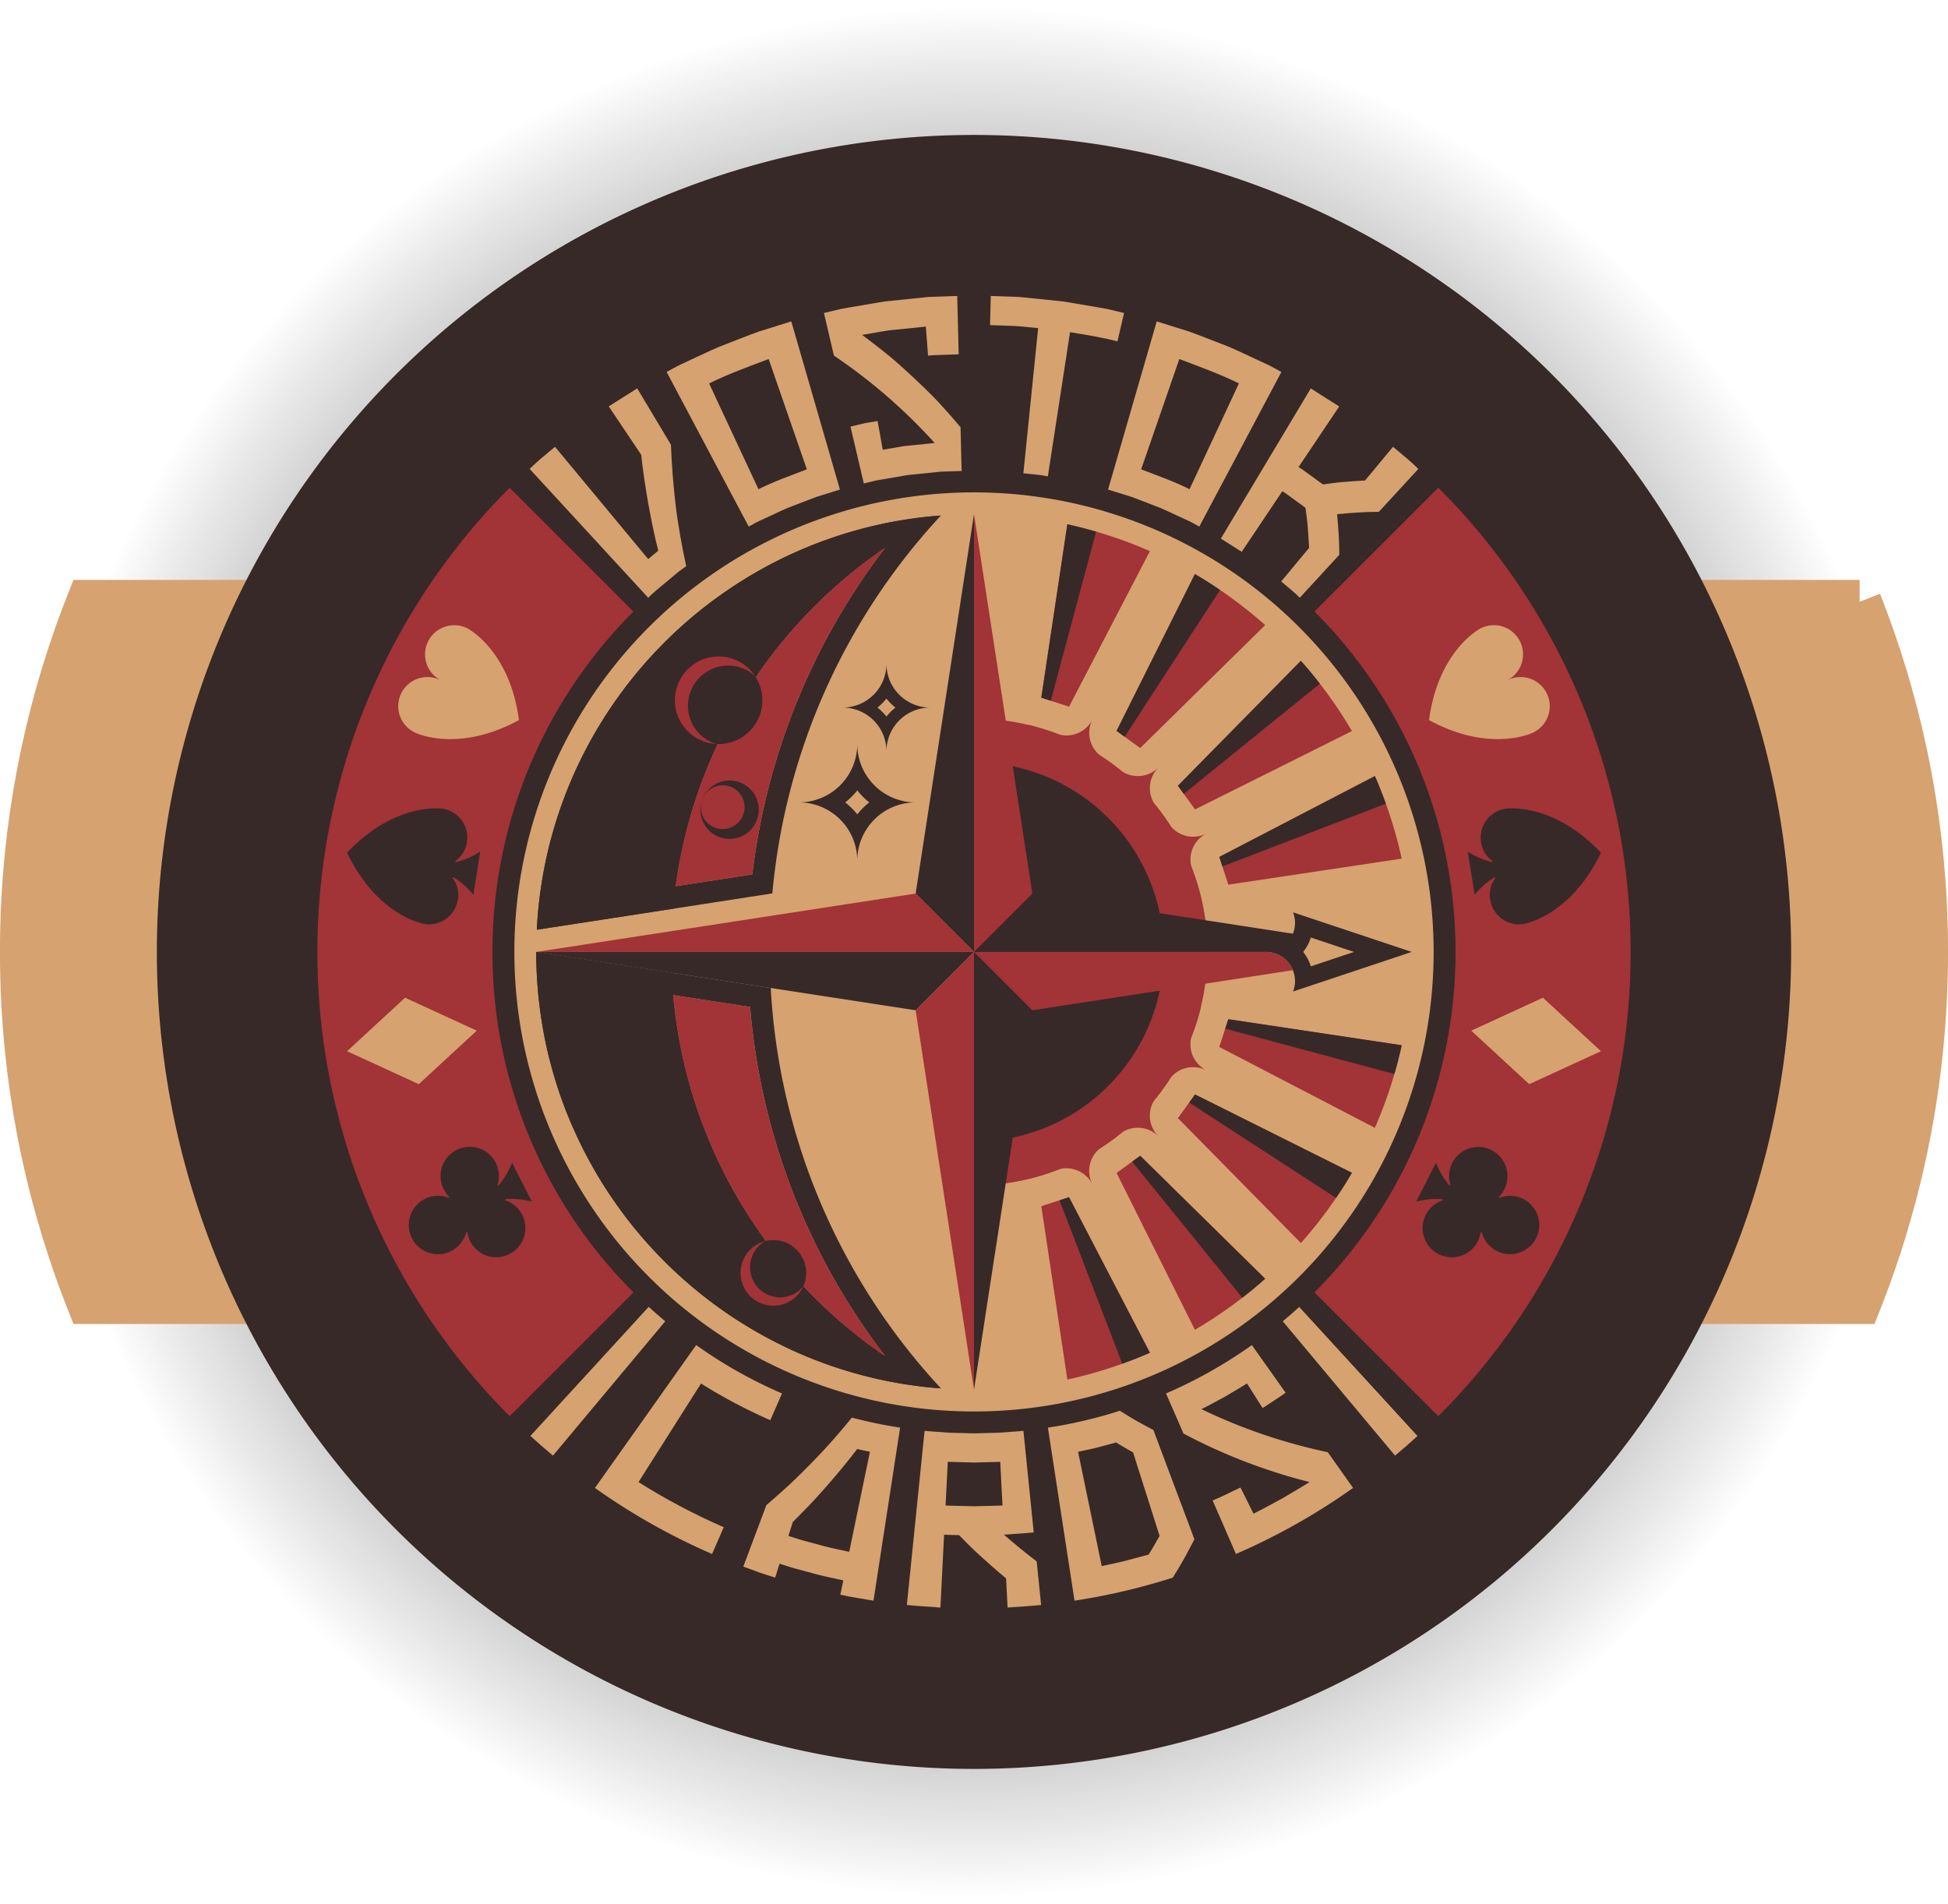 <svg xmlns="http://www.w3.org/2000/svg" xmlns:xlink="http://www.w3.org/1999/xlink" width="267" height="261.001" viewBox="0 0 267 261.001">
  <defs>
    <style>
      .cls-1 {
        fill: url(#radial-gradient);
      }

      .cls-2, .cls-4 {
        fill: #d6a26f;
      }

      .cls-2 {
        stroke: #d6a26f;
        stroke-width: 6px;
      }

      .cls-3 {
        fill: #362928;
        stroke: rgba(0,0,0,0);
      }

      .cls-5 {
        fill: #372928;
      }

      .cls-6 {
        fill: #a23337;
      }
    </style>
    <radialGradient id="radial-gradient" cx="0.5" cy="0.5" r="0.5" gradientUnits="objectBoundingBox">
      <stop offset="0" stop-color="#362928"/>
      <stop offset="0.312" stop-color="#302423" stop-opacity="0.886"/>
      <stop offset="1" stop-opacity="0"/>
    </radialGradient>
  </defs>
  <g id="Main_Logo" data-name="Main Logo" transform="translate(-826.5 37.5)">
    <path id="Shadow_circle" data-name="Shadow circle" class="cls-1" d="M130.5,0A130.5,130.5,0,1,1,0,130.5,130.5,130.5,0,0,1,130.5,0Z" transform="translate(829.5 -37.5)"/>
    <path id="Intersection_2" data-name="Intersection 2" class="cls-2" d="M-3141.39,159.5a130.151,130.151,0,0,1-9.111-48,130.151,130.151,0,0,1,9.111-48h242.778a130.151,130.151,0,0,1,9.111,48,130.146,130.146,0,0,1-9.111,48Z" transform="translate(3980 -18.5)"/>
    <path id="Black_Circle" data-name="Black Circle" class="cls-3" d="M112,0A112,112,0,1,1,0,112,112,112,0,0,1,112,0Z" transform="translate(848 -19)"/>
    <g id="Communist">
      <g id="Group_557" data-name="Group 557">
        <circle id="Ellipse_71" data-name="Ellipse 71" class="cls-4" cx="90" cy="90" r="90" transform="translate(869.999 2.999)"/>
        <path id="Path_1235" data-name="Path 1235" class="cls-5" d="M960,0a93,93,0,1,0,93,93A93,93,0,0,0,960,0Zm0,156a63,63,0,1,1,63-63A63,63,0,0,1,960,156Z"/>
        <g id="Group_549" data-name="Group 549">
          <g id="Group_547" data-name="Group 547">
            <path id="Path_1236" data-name="Path 1236" class="cls-5" d="M1017.71,162.055q-1.238,1.043-2.51,2.03l-14.72-18.96q.93-.72,1.84-1.485Z"/>
            <path id="Path_1237" data-name="Path 1237" class="cls-4" d="M1020.8,159.35c-1.01.925-2.04,1.83-3.09,2.7l-15.39-18.415q1.162-.96,2.27-1.98Z"/>
          </g>
          <g id="Group_548" data-name="Group 548">
            <path id="Path_1238" data-name="Path 1238" class="cls-5" d="M902.29,162.055q1.238,1.043,2.51,2.03l14.72-18.96q-.93-.72-1.84-1.485Z"/>
            <path id="Path_1239" data-name="Path 1239" class="cls-4" d="M899.2,159.35c1.01.925,2.04,1.83,3.09,2.7l15.39-18.415q-1.162-.96-2.27-1.98Z"/>
          </g>
          <path id="Path_1240" data-name="Path 1240" class="cls-5" d="M1015.2,164.085a90,90,0,0,1-110.4,0l14.72-18.96a65.987,65.987,0,0,0,80.96,0Z"/>
          <path id="Path_1241" data-name="Path 1241" class="cls-6" d="M894,93a65.813,65.813,0,0,0,19.33,46.67l-16.97,16.97a90,90,0,0,1,0-127.28l16.97,16.97A65.813,65.813,0,0,0,894,93Z"/>
          <path id="Path_1242" data-name="Path 1242" class="cls-5" d="M1023.64,29.36l-16.97,16.97a66,66,0,0,0-93.34,0L896.36,29.36a90,90,0,0,1,127.28,0Z"/>
          <path id="Path_1243" data-name="Path 1243" class="cls-5" d="M1023.64,156.64c-.355.355-.71.705-1.07,1.05-.245.235-.49.475-.74.705-.155.155-.315.3-.475.445q-.277.263-.555.51l-16.21-17.69c.045-.045.095-.085.14-.13.31-.28.61-.565.91-.855.35-.33.69-.665,1.03-1.005Z"/>
          <path id="Path_1244" data-name="Path 1244" class="cls-6" d="M1050,93a89.737,89.737,0,0,1-26.36,63.64l-16.97-16.97a66,66,0,0,0,0-93.34l16.97-16.97A89.737,89.737,0,0,1,1050,93Z"/>
        </g>
        <g id="Group_554" data-name="Group 554">
          <g id="Group_550" data-name="Group 550">
            <path id="Path_1245" data-name="Path 1245" class="cls-4" d="M1002.708,153.424l-4.623-6.529a64.01,64.01,0,0,1-11.767,6.634l2.4,5.5a77.214,77.214,0,0,0,17.273,6.648c-1.248.776-2.515,1.524-3.783,2.267-1.3.687-2.577,1.418-3.9,2.061l-1.784-3.58-1.9.909-.949.453-.968.411,3.194,7.335a88.031,88.031,0,0,0,16.055-9.053l-3.467-4.9a75.96,75.96,0,0,1-17.32-5.9c1.077-.52,2.112-1.122,3.173-1.675,1.029-.609,2.061-1.215,3.078-1.845l2.142,3.378,1.582-1.047C1001.671,154.148,1002.205,153.807,1002.708,153.424Z"/>
            <path id="Path_1246" data-name="Path 1246" class="cls-4" d="M908.045,166.481a88.031,88.031,0,0,0,16.055,9.053l1.6-3.668a88.541,88.541,0,0,1-11.683-6.188l8.567-13.513a72.646,72.646,0,0,0,9.5,5.032l1.6-3.668a64.01,64.01,0,0,1-11.767-6.634Z"/>
            <path id="Path_1247" data-name="Path 1247" class="cls-4" d="M943.254,156.839a64.166,64.166,0,0,0,6.618,1.376l-3.649,23.721-2.277-.382-1.137-.2-1.129-.243.406-1.959c-1.471-.322-2.948-.617-4.4-1.031l-2.182-.585c-.724-.205-1.437-.447-2.156-.671l-.6,1.907c-.733-.237-1.47-.462-2.2-.711l-2.167-.8,3.162-8.426q1.633-1.4,3.176-2.823c1.033-.968,2.044-1.97,3.02-2.968s1.919-2,2.839-3.04S942.394,157.9,943.254,156.839Zm.727,4.31c-1.335,1.767-2.722,3.425-4.2,5.114-.735.833-1.494,1.684-2.261,2.488s-1.552,1.6-2.355,2.4l-.606,1.906c.686.213,1.367.445,2.058.641l2.081.557c1.382.4,2.792.676,4.2.984l2.838-13.709Z"/>
            <path id="Path_1248" data-name="Path 1248" class="cls-4" d="M968.188,172.576c-1.359.143-2.726.209-4.089.316,1.43,1.225,2.932,2.487,4.494,3.664l.607,5.969c-1.529.16-3.064.239-4.6.354l-.2-3.995c-1.534-1.273-3-2.587-4.4-3.884q-1.05-1.024-2.05-2.048c-.683-.021-1.367-.023-2.049-.06l-.505,9.987c-1.532-.115-3.067-.194-4.6-.354l2.428-23.877c1.123.119,2.253.167,3.379.262L960,159l3.393-.09c1.126-.1,2.256-.143,3.379-.262Zm-4.593-9.671L960,163l-3.595-.1-.3,5.992c1.3.05,2.6.067,3.9.1,1.3-.036,2.6-.053,3.9-.1Z"/>
            <path id="Path_1249" data-name="Path 1249" class="cls-4" d="M984.59,158.54l5.623,14.98q-.684,1.32-1.416,2.654c-.494.874-1.013,1.729-1.544,2.6a86.94,86.94,0,0,1-13.476,3.161l-3.649-23.721a62.938,62.938,0,0,0,9.863-2.315c.738.461,1.5.932,2.264,1.375Q983.4,157.914,984.59,158.54Zm-2.783,3.078c-.79-.453-1.556-.891-2.317-1.37l-2.6.694c-.868.224-1.751.387-2.625.587l3.243,15.668c1.076-.242,2.161-.45,3.229-.724l3.2-.855c.522-.841,1.017-1.714,1.5-2.562Z"/>
          </g>
          <g id="Group_553" data-name="Group 553">
            <g id="Group_551" data-name="Group 551">
              <path id="Path_1250" data-name="Path 1250" class="cls-4" d="M1002.132,13.492l-11.253,21.2c-.5-.261-.975-.569-1.493-.794l-1.535-.708c-1.026-.466-2.027-.99-3.094-1.358-1.055-.4-2.1-.826-3.156-1.211l-3.226-1.006,6.669-23.055,4.409,1.381c1.448.52,2.878,1.095,4.315,1.647,1.451.523,2.83,1.212,4.23,1.852l2.092.977C1000.792,12.733,1001.45,13.135,1002.132,13.492Zm-5.825,1.572c-2.639-1.305-5.413-2.3-8.163-3.344L982.91,26.84c2.229.861,4.491,1.651,6.632,2.724Z"/>
              <path id="Path_1251" data-name="Path 1251" class="cls-4" d="M962.3,3.072l-.1,4,3.3.115c1.1.058,2.194.2,3.291.3l-2.025,19.9c1.122.124,2.253.184,3.358.417l3.041-19.768c2.173.378,4.359.693,6.493,1.266l.911-3.895-2.247-.535c-.755-.145-1.515-.268-2.273-.4l-2.276-.388c-.759-.123-1.515-.274-2.282-.335L966.9,3.28c-.764-.1-1.532-.094-2.3-.129Z"/>
              <path id="Path_1252" data-name="Path 1252" class="cls-4" d="M1020.906,26.782c-1.094-1.081-2.295-2.044-3.476-3.029L1013.6,28.37q-1.467.081-2.9.2c-.942.064-1.933.218-2.877.339l-1.658-1.207-.829-.6-.415-.3-.433-.275,5.569-8.306-3.9-2.47L993.835,36.335l2.859,1.812,5.569-8.306.412.261.394.286.787.574,1.576,1.148c.118.926.257,1.8.32,2.74s.134,1.847.181,2.753L1002.1,42.22c.866.724,1.759,1.417,2.554,2.223l5.417-5.887c.008-1.879-.135-3.689-.306-5.57,1.875-.171,3.826-.325,5.723-.317Z"/>
            </g>
            <g id="Group_552" data-name="Group 552">
              <path id="Path_1253" data-name="Path 1253" class="cls-4" d="M916.724,37.992l-1.38,1.15L902.57,23.753c-1.181.985-2.382,1.948-3.476,3.029l16.251,17.661c.8-.806,1.688-1.5,2.554-2.223l1.3-1.086c.423-.376.907-.673,1.356-1.014q-.438-2-.8-4.057-.18-1.029-.342-2.072l-.156-1.046-.129-1.027q-.5-4.12-.668-8.453l-4.622-7.722-3.9,2.47,4.456,6.645c.1,1.1.262,2.243.423,3.358s.343,2.225.537,3.32C915.753,33.737,916.178,35.849,916.724,37.992Z"/>
              <path id="Path_1254" data-name="Path 1254" class="cls-4" d="M934.956,6.559l6.669,23.055L938.4,30.62c-1.059.385-2.1.814-3.156,1.211-1.067.368-2.068.892-3.094,1.358l-1.535.708c-.518.225-.994.533-1.493.794l-11.253-21.2c.682-.357,1.34-.759,2.042-1.076L922,11.439c1.4-.64,2.779-1.329,4.23-1.852,1.437-.552,2.867-1.127,4.315-1.647Zm-3.1,5.161c-2.75,1.042-5.524,2.039-8.163,3.344l6.765,14.5c2.141-1.073,4.4-1.863,6.632-2.724Z"/>
              <path id="Path_1255" data-name="Path 1255" class="cls-4" d="M940.8,11.249l-1.367-5.842,2.247-.535c.755-.145,1.515-.268,2.273-.4l2.276-.388c.759-.123,1.515-.274,2.282-.335l4.59-.468c.764-.1,1.532-.094,2.3-.129l2.3-.079.2,8-2.1.072c-.7.031-1.4.025-2.1.116l-.3-3.988-4.386.447c-.733.056-1.455.2-2.181.32l-2.174.371q1.941,1.443,3.749,2.912c1.209,1,2.383,2.087,3.507,3.135,1.127,1.069,2.205,2.095,3.246,3.21q1.562,1.7,2.992,3.4l.151,6-1.7.056c-.564.025-1.132.011-1.692.091l-3.369.344a16.535,16.535,0,0,0-1.673.249l-1.667.286c-.555.1-1.113.18-1.667.284l-1.642.4-1.823-7.79,1.844-.446c.62-.118,1.246-.214,1.869-.323l.709,3.936,1.769-.3c.59-.1,1.176-.224,1.774-.263l3.573-.364A75.535,75.535,0,0,0,940.8,11.249Z"/>
            </g>
          </g>
        </g>
        <g id="Group_555" data-name="Group 555">
          <path id="Path_1256" data-name="Path 1256" class="cls-4" d="M1028.151,103.794l7.951,7.334,9.828-4.518-7.951-7.334Z"/>
          <path id="Path_1257" data-name="Path 1257" class="cls-4" d="M1036.47,63c.146-.061.224-.1.224-.1a4,4,0,1,0-3.631-7.128,4,4,0,1,0-3.632-7.128s-.079.04-.213.122c-.093.054-.182.112-.268.172-1.413.947-5.533,4.343-6.58,12.282,7.038,3.819,12.207,2.482,13.8,1.9C1036.273,63.082,1036.372,63.044,1036.47,63Z"/>
          <path id="Path_1258" data-name="Path 1258" class="cls-5" d="M1028.707,133.232a4.052,4.052,0,0,0,.726-1.717.1.1,0,0,1,.189-.009,4,4,0,1,0,2.452-4.814.1.1,0,0,1-.1-.158,4,4,0,1,0-6.417-4.622,3.98,3.98,0,0,0-.259,2.98.1.1,0,0,1-.173.091,10.927,10.927,0,0,1-1.8-3.088l-2.724,5.346a10.907,10.907,0,0,1,3.558-.355.1.1,0,0,1,.028.193,4,4,0,1,0,4.527,6.153Z"/>
          <path id="Path_1259" data-name="Path 1259" class="cls-5" d="M1035.569,89.118c.1-.023.206-.05.307-.08,1.636-.465,6.6-2.421,10.053-9.648-5.513-5.807-10.842-6.133-12.542-6.069-.1,0-.211.009-.317.019-.158.013-.245.026-.245.026a4,4,0,0,0-3.325,4.576,3.84,3.84,0,0,0,1.541,2.571c-.018-.013.018.014,0,0a.094.094,0,0,1-.085.165,10.913,10.913,0,0,1-3.275-1.435l.939,5.926a10.91,10.91,0,0,1,2.671-2.377.094.094,0,0,1,.132.131c.013-.019-.014.018,0,0a3.834,3.834,0,0,0-.671,2.921,4,4,0,0,0,4.576,3.325S1035.415,89.155,1035.569,89.118Z"/>
        </g>
        <g id="Group_556" data-name="Group 556">
          <path id="Path_1260" data-name="Path 1260" class="cls-4" d="M891.849,103.794l-7.951,7.334-9.828-4.518,7.951-7.334Z"/>
          <path id="Path_1261" data-name="Path 1261" class="cls-4" d="M883.53,63c-.146-.061-.224-.1-.224-.1a4,4,0,1,1,3.631-7.128,4,4,0,0,1,3.632-7.128s.079.04.213.122c.093.054.182.112.268.172,1.413.947,5.533,4.343,6.58,12.282-7.038,3.819-12.207,2.482-13.8,1.9C883.727,63.082,883.628,63.044,883.53,63Z"/>
          <path id="Path_1262" data-name="Path 1262" class="cls-5" d="M895.91,134.6a4,4,0,0,0-.09-7.526.1.1,0,0,1,.028-.193,10.907,10.907,0,0,1,3.558.355l-2.724-5.346a10.927,10.927,0,0,1-1.8,3.088.1.1,0,0,1-.173-.091,4,4,0,1,0-7.638.045,4.041,4.041,0,0,0,.962,1.6.1.1,0,0,1-.1.158,4,4,0,1,0,2.452,4.814.1.1,0,0,1,.189.009,4,4,0,0,0,5.343,3.09Z"/>
          <path id="Path_1263" data-name="Path 1263" class="cls-5" d="M884.672,89.169a4,4,0,0,0,4.576-3.325,3.834,3.834,0,0,0-.671-2.921c.014.018-.013-.019,0,0a.094.094,0,0,1,.132-.131,10.909,10.909,0,0,1,2.671,2.377l.939-5.926a10.912,10.912,0,0,1-3.275,1.435.094.094,0,0,1-.085-.165h0a3.84,3.84,0,0,0,1.541-2.571,4,4,0,0,0-3.325-4.576s-.087-.013-.245-.026c-.106-.01-.212-.017-.317-.019-1.7-.064-7.029.262-12.542,6.069,3.448,7.227,8.417,9.183,10.053,9.648.1.03.2.057.307.08C884.585,89.155,884.672,89.169,884.672,89.169Z"/>
        </g>
      </g>
      <g id="Group_564" data-name="Group 564">
        <path id="Path_1264" data-name="Path 1264" class="cls-5" d="M955.285,33.185a67.1,67.1,0,0,0-36.18,50.8c-.14,1.02-.255,2.055-.345,3.09l-18.68,2.875a59.616,59.616,0,0,1,3.25-16.705c.175-.5.355-1.01.55-1.5.065-.19.14-.38.215-.57.14-.355.28-.715.43-1.07.2-.49.41-.975.62-1.455q.525-1.178,1.095-2.325c.21-.425.425-.84.645-1.255.205-.395.42-.785.635-1.175a60.325,60.325,0,0,1,3.555-5.635c.255-.36.515-.715.78-1.075q.8-1.065,1.635-2.09c.28-.345.56-.685.85-1.02s.575-.67.87-1,.59-.655.895-.98.605-.645.915-.96c.64-.655,1.29-1.295,1.96-1.925.6-.56,1.215-1.115,1.84-1.65a59.881,59.881,0,0,1,5.33-4.1c.365-.25.735-.5,1.1-.74s.745-.48,1.125-.715.755-.465,1.14-.69.77-.45,1.155-.665.78-.435,1.175-.645c1.18-.63,2.385-1.215,3.61-1.765.345-.155.7-.31,1.045-.46.21-.09.42-.175.63-.26.31-.135.625-.26.94-.38.375-.15.75-.29,1.13-.43.42-.155.845-.31,1.275-.455s.855-.29,1.285-.425.865-.27,1.3-.4c.275-.08.55-.16.83-.235.595-.17,1.2-.325,1.8-.475.295-.07.595-.14.89-.205.6-.14,1.19-.27,1.8-.385.45-.09.9-.17,1.36-.25.33-.055.66-.11.995-.16.31-.05.62-.1.935-.135.325-.05.65-.1.975-.13.41-.055.825-.1,1.235-.14.395-.04.795-.075,1.19-.1C955.15,33.195,955.215,33.19,955.285,33.185Z"/>
        <path id="Path_1265" data-name="Path 1265" class="cls-5" d="M955.285,152.815a2.119,2.119,0,0,1-.25-.025c-.4-.03-.8-.065-1.195-.1-.48-.05-.96-.1-1.435-.165-1.07-.135-2.135-.295-3.185-.49-.355-.065-.7-.13-1.055-.2-.945-.185-1.88-.4-2.8-.635-.445-.11-.89-.225-1.33-.35q-1.358-.375-2.7-.81c-.93-.3-1.855-.63-2.765-.98-.4-.15-.785-.3-1.17-.46-.43-.175-.855-.355-1.28-.54s-.85-.375-1.27-.57-.835-.39-1.25-.6-.83-.41-1.235-.625-.815-.43-1.22-.65-.8-.45-1.205-.68-.79-.465-1.18-.705-.785-.485-1.17-.73c-.4-.255-.8-.52-1.19-.785-.715-.485-1.42-.99-2.115-1.5a.957.957,0,0,1-.085-.065c-1.1-.82-2.175-1.68-3.215-2.57q-1.043-.893-2.04-1.83c-.665-.62-1.32-1.265-1.955-1.92-.32-.33-.635-.66-.945-.995-.62-.67-1.23-1.355-1.82-2.05-.295-.35-.59-.7-.875-1.055s-.575-.715-.855-1.08-.555-.725-.825-1.1q-1.627-2.212-3.06-4.57-.712-1.178-1.37-2.4t-1.265-2.465c-.2-.415-.4-.835-.59-1.255-.385-.84-.75-1.695-1.1-2.555-.19-.465-.37-.935-.545-1.4q-.457-1.238-.87-2.505c-.145-.46-.29-.925-.43-1.395-.26-.885-.5-1.775-.725-2.68-.38-1.55-.7-3.125-.95-4.725-.055-.3-.1-.6-.14-.9A60.217,60.217,0,0,1,900,93l18.56,2.855q.067,1.545.2,3.065a67.073,67.073,0,0,0,36.525,53.9Z"/>
        <g id="Group_558" data-name="Group 558">
          <path id="Path_1266" data-name="Path 1266" class="cls-5" d="M903.38,86.41,919.1,83.99a66.964,66.964,0,0,1,28.725-46.4c.085-.115.17-.225.255-.335A57.064,57.064,0,0,0,903.38,86.41Zm51.9-53.225c-.07,0-.135.01-.2.02-.4.03-.8.065-1.19.1-.41.04-.825.085-1.235.14-.325.035-.65.08-.975.13-.315.035-.625.085-.935.135-.335.05-.665.1-.995.16-.455.08-.91.16-1.36.25-.605.115-1.2.245-1.8.385-.295.065-.595.135-.89.205-.605.15-1.21.305-1.8.475-.28.075-.555.155-.83.235-.44.13-.87.26-1.3.4s-.86.28-1.285.425-.855.3-1.275.455c-.38.14-.755.28-1.13.43-.315.12-.63.245-.94.38-.21.085-.42.17-.63.26-.35.15-.7.305-1.045.46-1.225.55-2.43,1.135-3.61,1.765-.395.21-.785.425-1.175.645s-.775.44-1.155.665-.765.455-1.14.69-.755.475-1.125.715-.74.49-1.1.74a59.881,59.881,0,0,0-5.33,4.1c-.625.535-1.24,1.09-1.84,1.65-.67.63-1.32,1.27-1.96,1.925q-.465.473-.915.96c-.3.325-.6.655-.895.98s-.585.665-.87,1-.57.675-.85,1.02q-.84,1.027-1.635,2.09c-.265.36-.525.715-.78,1.075A60.325,60.325,0,0,0,907.52,63.9c-.215.39-.43.78-.635,1.175-.22.415-.435.83-.645,1.255q-.57,1.147-1.095,2.325c-.21.48-.42.965-.62,1.455-.15.355-.29.715-.43,1.07-.075.19-.15.38-.215.57-.2.495-.375,1-.55,1.5a59.616,59.616,0,0,0-3.25,16.705l18.68-2.875,13.6-2.1A87.678,87.678,0,0,1,955.47,33.17ZM929.615,82.37,919.1,83.99a66.964,66.964,0,0,1,28.725-46.4A91.361,91.361,0,0,0,929.615,82.37Z"/>
          <path id="Path_1267" data-name="Path 1267" class="cls-6" d="M947.83,37.585A91.361,91.361,0,0,0,929.615,82.37L919.1,83.99A66.964,66.964,0,0,1,947.83,37.585Z"/>
          <path id="Path_1268" data-name="Path 1268" class="cls-5" d="M947.82,148.41a66.958,66.958,0,0,1-29.06-49.49l-15.655-2.4A57.034,57.034,0,0,0,948.08,148.75C947.995,148.635,947.905,148.525,947.82,148.41ZM932.14,97.945l-13.58-2.09L900,93a60.217,60.217,0,0,0,.63,8.705c.04.3.085.6.14.9.25,1.6.57,3.175.95,4.725.225.9.465,1.795.725,2.68.14.47.285.935.43,1.395q.405,1.268.87,2.505c.175.47.355.94.545,1.4.34.86.705,1.715,1.1,2.555.19.42.385.84.59,1.255q.6,1.252,1.265,2.465t1.37,2.4q1.425,2.355,3.06,4.57c.27.37.55.735.825,1.1s.565.725.855,1.08.58.705.875,1.055c.585.695,1.2,1.38,1.82,2.05.31.335.625.665.945.995.635.655,1.29,1.3,1.955,1.92s1.345,1.24,2.04,1.83c1.04.9,2.11,1.755,3.215,2.57a.957.957,0,0,0,.085.065c.7.51,1.4,1.015,2.115,1.5.395.265.79.53,1.19.785.385.245.775.49,1.17.73s.785.475,1.18.705.8.455,1.205.68.81.435,1.22.65.82.42,1.235.625.83.4,1.25.6.845.385,1.27.57.85.365,1.28.54c.385.155.775.31,1.17.46.91.35,1.835.68,2.765.98q1.335.442,2.7.81c.44.125.885.24,1.33.35.925.235,1.86.45,2.8.635.35.07.7.135,1.055.2,1.05.2,2.115.355,3.185.49.475.06.955.115,1.435.165.395.04.795.075,1.195.1a2.119,2.119,0,0,0,.25.025l.185.015A87.631,87.631,0,0,1,932.14,97.945Zm-13.38.975,10.55,1.625a91.02,91.02,0,0,0,18.51,47.865A66.958,66.958,0,0,1,918.76,98.92Z"/>
          <path id="Path_1269" data-name="Path 1269" class="cls-6" d="M947.82,148.41a66.958,66.958,0,0,1-29.06-49.49l10.55,1.625A91.02,91.02,0,0,0,947.82,148.41Z"/>
        </g>
        <g id="Group_562" data-name="Group 562">
          <g id="Group_559" data-name="Group 559">
            <circle id="Ellipse_72" data-name="Ellipse 72" class="cls-5" cx="6" cy="6" r="6" transform="translate(918.999 52.501)"/>
            <path id="Path_1270" data-name="Path 1270" class="cls-6" d="M930,55.184a5.707,5.707,0,0,0-.955-.7,5.5,5.5,0,0,0-5.5,9.527,5.735,5.735,0,0,0,1.08.479A6,6,0,1,1,930,55.184Z"/>
          </g>
          <g id="Group_560" data-name="Group 560">
            <circle id="Ellipse_73" data-name="Ellipse 73" class="cls-5" cx="4.5" cy="4.5" r="4.5" transform="translate(928 132.5)"/>
            <path id="Path_1271" data-name="Path 1271" class="cls-6" d="M931.446,132.622a4.332,4.332,0,0,0-.736.5,4.125,4.125,0,0,0,5.3,6.32,4.25,4.25,0,0,0,.615-.638,4.5,4.5,0,1,1-5.182-6.177Z"/>
          </g>
          <g id="Group_561" data-name="Group 561">
            <path id="Path_1272" data-name="Path 1272" class="cls-5" d="M925.131,77.26a4,4,0,0,1-2.391-5.127,3,3,0,1,0,3.845-1.793,3,3,0,0,0-3.845,1.793,4,4,0,1,1,2.391,5.127Z"/>
          </g>
        </g>
        <g id="Group_563" data-name="Group 563">
          <path id="Path_1273" data-name="Path 1273" class="cls-5" d="M944,64.5a8,8,0,0,1-8,8,8,8,0,0,1,8,8,8,8,0,0,1,8-8A8,8,0,0,1,944,64.5Zm0,9.643a10.379,10.379,0,0,0-1.643-1.643A10.379,10.379,0,0,0,944,70.857a10.379,10.379,0,0,0,1.643,1.643A10.379,10.379,0,0,0,944,74.143Z"/>
          <path id="Path_1274" data-name="Path 1274" class="cls-5" d="M948,53.5a6,6,0,0,1-6,6,6,6,0,0,1,6,6,6,6,0,0,1,6-6A6,6,0,0,1,948,53.5Zm0,7.232a7.8,7.8,0,0,0-1.232-1.232A7.8,7.8,0,0,0,948,58.268a7.8,7.8,0,0,0,1.232,1.232A7.8,7.8,0,0,0,948,60.732Z"/>
        </g>
      </g>
      <g id="Group_573" data-name="Group 573">
        <g id="Group_567" data-name="Group 567">
          <g id="Group_565" data-name="Group 565">
            <path id="Path_1275" data-name="Path 1275" class="cls-6" d="M990.52,83.365a31.408,31.408,0,0,1,1.185,5.285l-2.585-.4c-.145-.885-.325-1.755-.55-2.61.005,0,.005-.01,0-.01-.065-.26-.135-.51-.21-.765s-.15-.515-.23-.77c-.135-.435-.285-.865-.44-1.285-.07-.2-.145-.4-.225-.6-.005-.02-.015-.04-.02-.055l-.1-.33a6.541,6.541,0,0,1-.055-2.73,6.486,6.486,0,0,1-2.24-1.73l-.155-.21c-.045-.075-.1-.15-.145-.225-.035-.055-.07-.11-.11-.165-.07-.11-.145-.22-.225-.34-.355-.52-.725-1.025-1.11-1.525a1.034,1.034,0,0,0-.07-.085c-.15-.195-.31-.395-.465-.585-.005,0-.01-.015-.02-.02l-.135-.19a6.575,6.575,0,0,1-.965-2.68,6.526,6.526,0,0,1-2.655-.95l-.225-.16c-.4-.32-.8-.635-1.205-.94-.23-.17-.46-.34-.7-.5-.085-.06-.175-.12-.26-.18L976.6,68.6l-.015,0h-.01c-.115-.075-.225-.155-.34-.23-.135-.09-.275-.18-.415-.27l-.2-.145a6.566,6.566,0,0,1-1.725-2.235,6.715,6.715,0,0,1-1.235.115,6.518,6.518,0,0,1-1.49-.17l-.33-.105a.244.244,0,0,0-.035-.015c-.045-.02-.095-.035-.145-.055-.03-.01-.065-.025-.1-.04v0a27.707,27.707,0,0,0-2.665-.88l-.415-2.69c.73.175,1.445.375,2.155.595.4.13.8.26,1.19.405.3.11.61.225.91.34a.016.016,0,0,0,.01,0,4,4,0,0,0,4.485-2.08,4,4,0,0,0,.995,4.885c.255.16.505.325.755.5a0,0,0,0,1,.005,0c.205.135.405.28.605.425l.215.155c.075.055.15.1.22.16.2.145.4.3.595.45.235.18.47.37.7.56a4,4,0,0,0,4.96-.56,4,4,0,0,0-.555,4.97c.185.225.365.45.55.68a.015.015,0,0,0,.005.01c.15.195.3.4.45.6.05.07.105.145.16.22s.1.14.155.215q.233.315.45.645c.16.235.32.475.47.715a4,4,0,0,0,4.89,1,3.992,3.992,0,0,0-2.185,3.57,4.078,4.078,0,0,0,.105.915c.12.31.24.62.35.935C990.265,82.58,990.4,82.97,990.52,83.365Z"/>
            <path id="Path_1276" data-name="Path 1276" class="cls-6" d="M969.635,123.52a31.408,31.408,0,0,1-5.285,1.185l.4-2.585c.885-.145,1.755-.325,2.61-.55.005,0,.01,0,.01,0,.26-.065.51-.135.765-.21s.515-.15.77-.23c.435-.135.865-.285,1.285-.44.2-.07.4-.145.595-.225.02,0,.04-.015.055-.02l.33-.105a6.541,6.541,0,0,1,2.73-.055,6.485,6.485,0,0,1,1.73-2.24l.21-.155c.075-.045.15-.1.225-.145.055-.035.11-.07.165-.11.11-.07.22-.145.34-.225.52-.355,1.025-.725,1.525-1.11a1.039,1.039,0,0,0,.085-.07c.2-.15.4-.31.585-.465.005,0,.015-.01.02-.02l.19-.135a6.574,6.574,0,0,1,2.68-.965,6.526,6.526,0,0,1,.95-2.655l.16-.225c.32-.395.635-.795.94-1.205.17-.23.34-.46.5-.695.06-.085.12-.175.18-.26l.015-.005.005-.015v-.01c.075-.115.155-.225.23-.34.09-.135.18-.275.27-.415l.145-.2a6.567,6.567,0,0,1,2.235-1.725,6.719,6.719,0,0,1-.115-1.235,6.516,6.516,0,0,1,.17-1.49l.1-.33a.243.243,0,0,0,.015-.035c.02-.045.035-.1.055-.145.01-.03.025-.065.04-.1h-.005a27.7,27.7,0,0,0,.88-2.665l2.69-.415c-.175.73-.375,1.445-.595,2.155-.13.4-.26.8-.405,1.19-.11.305-.225.61-.34.91a.015.015,0,0,0-.005.01,4,4,0,0,0,2.08,4.485,4,4,0,0,0-4.885.995c-.16.255-.325.505-.495.755a0,0,0,0,1-.005,0c-.135.205-.28.4-.425.6l-.155.215c-.055.075-.105.15-.16.22-.145.2-.295.4-.45.6-.18.235-.37.47-.56.7a4,4,0,0,0,.56,4.96,4,4,0,0,0-4.97-.555c-.225.185-.45.365-.68.55a.016.016,0,0,0-.01,0c-.2.15-.4.3-.595.45l-.22.16c-.07.05-.14.105-.215.155q-.315.232-.645.45c-.235.16-.475.32-.715.47a4,4,0,0,0-1,4.89,3.992,3.992,0,0,0-3.57-2.185,4.078,4.078,0,0,0-.915.105c-.31.12-.62.24-.935.35C970.42,123.265,970.03,123.4,969.635,123.52Z"/>
          </g>
          <g id="Group_566" data-name="Group 566">
            <path id="Path_1277" data-name="Path 1277" class="cls-6" d="M960,125a32,32,0,0,0,0-64Z"/>
            <path id="Path_1278" data-name="Path 1278" class="cls-5" d="M960,119a26,26,0,0,0,0-52Z"/>
          </g>
        </g>
        <g id="Group_572" data-name="Group 572">
          <g id="Group_568" data-name="Group 568">
            <path id="Path_1279" data-name="Path 1279" class="cls-6" d="M1017.063,74.459a59.473,59.473,0,0,1,1.558,5.75l-23.765,3.569-1.236-3.805,21.324-11.082Q1016.129,71.59,1017.063,74.459Z"/>
            <path id="Path_1280" data-name="Path 1280" class="cls-6" d="M1008.541,57.733q1.771,2.439,3.259,4.987L990.3,73.458l-2.351-3.236L1004.8,53.093Q1006.766,55.294,1008.541,57.733Z"/>
            <path id="Path_1281" data-name="Path 1281" class="cls-6" d="M995.267,44.459q2.439,1.771,4.64,3.736L982.778,65.051,979.542,62.7,990.28,41.2Q992.824,42.688,995.267,44.459Z"/>
            <path id="Path_1282" data-name="Path 1282" class="cls-6" d="M978.541,35.937q2.868.931,5.568,2.119L973.027,59.38l-3.8-1.236,3.569-23.765A59.484,59.484,0,0,1,978.541,35.937Z"/>
            <path id="Path_1283" data-name="Path 1283" class="cls-6" d="M1017.063,111.541a59.473,59.473,0,0,0,1.558-5.75l-23.765-3.569-1.236,3.805,21.324,11.082Q1016.129,114.41,1017.063,111.541Z"/>
            <path id="Path_1284" data-name="Path 1284" class="cls-6" d="M1008.541,128.267q1.771-2.439,3.259-4.987l-21.5-10.738-2.351,3.236,16.856,17.129Q1006.766,130.707,1008.541,128.267Z"/>
            <path id="Path_1285" data-name="Path 1285" class="cls-6" d="M995.267,141.541q2.439-1.771,4.64-3.736l-17.129-16.856-3.236,2.351,10.738,21.5Q992.824,143.312,995.267,141.541Z"/>
            <path id="Path_1286" data-name="Path 1286" class="cls-6" d="M978.541,150.063q2.868-.932,5.568-2.119L973.027,126.62l-3.8,1.236,3.569,23.765A59.487,59.487,0,0,0,978.541,150.063Z"/>
          </g>
          <g id="Group_571" data-name="Group 571">
            <g id="Group_569" data-name="Group 569">
              <path id="Path_1287" data-name="Path 1287" class="cls-5" d="M1016.448,72.677l-22.4,8.6-.423-1.3,21.324-11.082Q1015.759,70.741,1016.448,72.677Z"/>
              <path id="Path_1288" data-name="Path 1288" class="cls-5" d="M1007.405,56.228l-18.651,15.1-.805-1.108L1004.8,53.093Q1006.151,54.6,1007.405,56.228Z"/>
              <path id="Path_1289" data-name="Path 1289" class="cls-5" d="M993.722,43.379,980.651,63.505l-1.109-.805L990.28,41.2C991.443,41.879,992.593,42.6,993.722,43.379Z"/>
              <path id="Path_1290" data-name="Path 1290" class="cls-5" d="M976.737,35.387l-6.212,23.18-1.3-.423,3.569-23.765C974.107,34.664,975.424,35,976.737,35.387Z"/>
            </g>
            <g id="Group_570" data-name="Group 570">
              <path id="Path_1291" data-name="Path 1291" class="cls-5" d="M980.323,149.448l-8.6-22.4,1.3-.423,11.082,21.324Q982.259,148.758,980.323,149.448Z"/>
              <path id="Path_1292" data-name="Path 1292" class="cls-5" d="M996.772,140.4l-15.1-18.651,1.108-.805L999.907,137.8Q998.4,139.15,996.772,140.4Z"/>
              <path id="Path_1293" data-name="Path 1293" class="cls-5" d="M1009.621,126.722l-20.126-13.071.8-1.109,21.5,10.738C1011.121,124.443,1010.4,125.593,1009.621,126.722Z"/>
              <path id="Path_1294" data-name="Path 1294" class="cls-5" d="M1017.613,109.737l-23.18-6.212.423-1.3,23.765,3.569C1018.336,107.107,1018,108.424,1017.613,109.737Z"/>
            </g>
          </g>
        </g>
      </g>
      <g id="Group_576" data-name="Group 576">
        <g id="Group_574" data-name="Group 574">
          <path id="Path_1295" data-name="Path 1295" class="cls-5" d="M960,33l-8,52,8,8Z"/>
          <path id="Path_1296" data-name="Path 1296" class="cls-5" d="M960,93v60l8-52Z"/>
          <path id="Path_1297" data-name="Path 1297" class="cls-5" d="M960,93H900l52,8Z"/>
          <path id="Path_1298" data-name="Path 1298" class="cls-5" d="M1020,93l-16.265-5.425A4.074,4.074,0,0,1,1004,89a3.9,3.9,0,0,1-.29,1.5L991.705,88.65,968,85l-8,8h40a4,4,0,0,1,4,4,4.074,4.074,0,0,1-.265,1.425Zm-13.825-1.975,5.92,1.975-5.92,1.975A6.425,6.425,0,0,0,1005.12,93,6.425,6.425,0,0,0,1006.175,91.025Z"/>
        </g>
        <g id="Group_575" data-name="Group 575">
          <path id="Path_1299" data-name="Path 1299" class="cls-6" d="M1003.71,95.5A4,4,0,0,0,1000,93H960l8,8Z"/>
          <path id="Path_1300" data-name="Path 1300" class="cls-6" d="M960,33l8,52-8,8Z"/>
          <path id="Path_1301" data-name="Path 1301" class="cls-6" d="M960,93v60l-8-52Z"/>
          <path id="Path_1302" data-name="Path 1302" class="cls-6" d="M960,93H900l52-8Z"/>
        </g>
      </g>
    </g>
  </g>
</svg>

